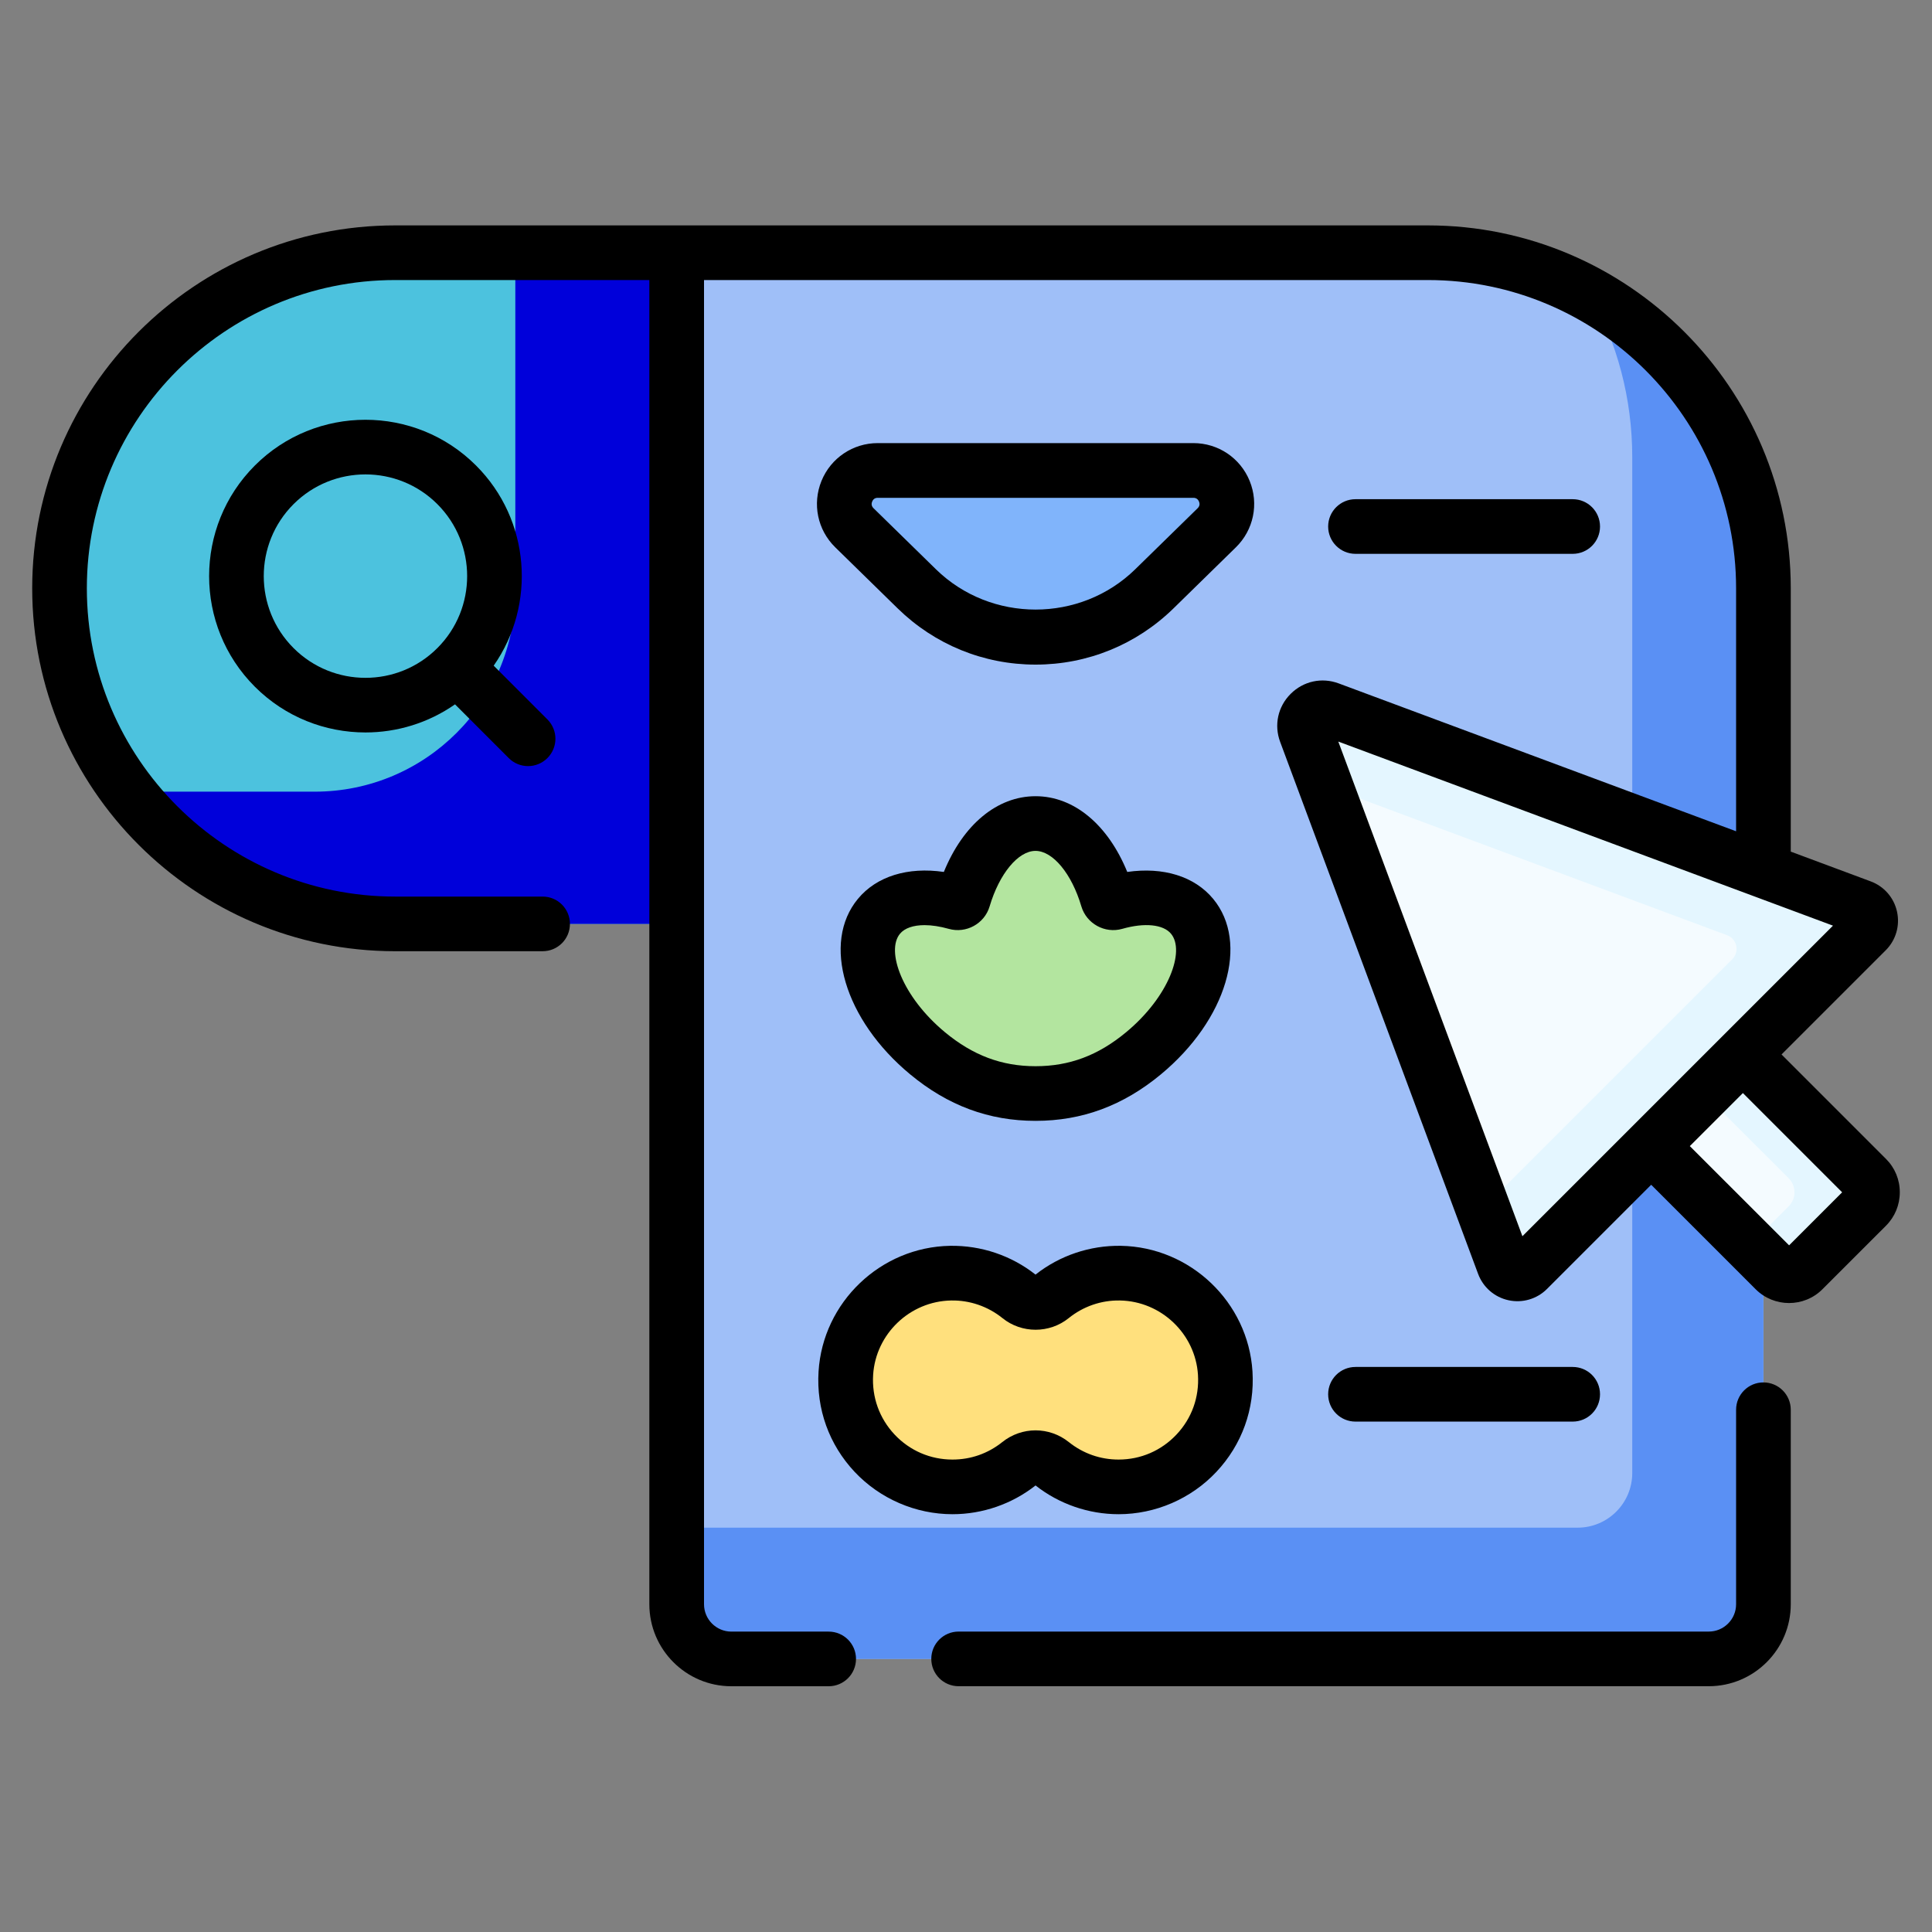 <svg width="60" height="60" viewBox="0 0 60 60" fill="none" xmlns="http://www.w3.org/2000/svg">
<rect x="0" y="0" width="60" height="60" fill="#808080" stroke="none"/>
<path d="M25.311 7.849H12.271C6.515 7.849 1.849 12.515 1.849 18.271C1.849 24.026 6.515 28.693 12.271 28.693H25.311V7.849Z" fill="#4CC2DE"/>
<path d="M16.004 7.849V18.355C16.004 21.797 13.215 24.586 9.774 24.586H3.98C5.885 27.082 8.889 28.693 12.271 28.693H25.311V7.849H16.004Z" fill="#0000DA"/>
<path d="M53.065 51.519H22.715C21.777 51.519 21.016 50.758 21.016 49.82V7.849H44.331C50.094 7.849 54.764 12.52 54.764 18.282V49.819C54.764 50.758 54.004 51.519 53.065 51.519Z" fill="#9FBFF8"/>
<path d="M49.389 9.15C50.218 10.646 50.691 12.365 50.691 14.196V45.746C50.691 46.683 49.931 47.443 48.994 47.443H21.016V49.821C21.016 50.758 21.776 51.518 22.713 51.518H53.067C54.004 51.518 54.764 50.758 54.764 49.821V18.271C54.764 14.345 52.594 10.928 49.389 9.15Z" fill="#5A90F4"/>
<path d="M37.023 28.456C36.536 27.869 35.627 27.743 34.624 28.029C34.527 28.056 34.426 28.002 34.399 27.906C33.992 26.526 33.142 25.576 32.161 25.576C31.18 25.576 30.331 26.526 29.922 27.906C29.894 28.002 29.793 28.056 29.697 28.029C28.693 27.743 27.785 27.869 27.298 28.456C26.482 29.439 27.158 31.345 28.806 32.711C29.922 33.636 31.023 33.96 32.16 33.96C33.296 33.96 34.396 33.636 35.513 32.711C37.162 31.345 37.837 29.439 37.023 28.456Z" fill="#B3E59F"/>
<path d="M34.797 39.539C33.986 39.526 33.239 39.803 32.656 40.275C32.367 40.508 31.955 40.508 31.666 40.275C31.083 39.803 30.336 39.526 29.525 39.539C27.811 39.569 26.377 40.935 26.27 42.646C26.15 44.575 27.68 46.177 29.583 46.177C30.367 46.177 31.087 45.905 31.655 45.451C31.953 45.212 32.37 45.212 32.669 45.451C33.236 45.905 33.957 46.177 34.74 46.177C36.644 46.177 38.173 44.575 38.053 42.646C37.945 40.935 36.511 39.569 34.797 39.539Z" fill="#FFE07D"/>
<path d="M57.972 36.591L53.343 31.962L50.496 34.809L55.125 39.438C55.366 39.679 55.758 39.679 55.999 39.438L57.972 37.465C58.213 37.224 58.213 36.833 57.972 36.591Z" fill="#F4FBFF"/>
<path d="M57.971 36.591L53.343 31.962L52.13 33.174L55.548 36.591C55.789 36.832 55.789 37.224 55.548 37.465L54.35 38.664L55.123 39.438C55.365 39.679 55.757 39.679 55.998 39.438L57.97 37.465C58.213 37.224 58.213 36.833 57.971 36.591Z" fill="#E4F6FF"/>
<path d="M41.28 22.019L57.798 28.167C58.107 28.283 58.193 28.679 57.96 28.912L47.444 39.428C47.21 39.662 46.814 39.576 46.698 39.267L40.55 22.749C40.383 22.293 40.826 21.85 41.28 22.019Z" fill="#F4FBFF"/>
<path d="M57.799 28.167L41.281 22.019C40.827 21.85 40.384 22.293 40.553 22.747L41.169 24.404L53.636 29.044C53.945 29.159 54.031 29.556 53.798 29.789L46.054 37.533L46.7 39.267C46.815 39.576 47.212 39.662 47.445 39.428L57.961 28.912C58.194 28.678 58.108 28.281 57.799 28.167Z" fill="#E4F6FF"/>
<path d="M28.471 18.286L26.534 16.391C25.869 15.741 26.329 14.61 27.26 14.61H37.062C37.992 14.61 38.453 15.74 37.788 16.391L35.85 18.286C33.799 20.291 30.522 20.291 28.471 18.286Z" fill="#80B4FB"/>
<path d="M14.784 14.457C12.89 12.563 9.809 12.563 7.915 14.457C6.021 16.352 6.021 19.433 7.915 21.327C8.862 22.274 10.106 22.747 11.35 22.747C12.325 22.747 13.299 22.455 14.131 21.874L15.799 23.543C16.131 23.875 16.668 23.875 17 23.543C17.332 23.211 17.332 22.674 17 22.342L15.332 20.673C16.656 18.779 16.474 16.146 14.784 14.457ZM9.116 20.126C7.883 18.894 7.883 16.89 9.116 15.657C9.732 15.041 10.541 14.733 11.35 14.733C12.158 14.733 12.968 15.041 13.583 15.657C14.816 16.89 14.816 18.894 13.583 20.126C12.352 21.359 10.348 21.359 9.116 20.126Z" fill="black"/>
<path d="M54.764 42.932C54.295 42.932 53.916 43.312 53.916 43.781V49.821C53.916 50.289 53.535 50.67 53.067 50.67H29.77C29.301 50.67 28.922 51.049 28.922 51.518C28.922 51.987 29.301 52.367 29.77 52.367H53.067C54.471 52.367 55.614 51.225 55.614 49.82V43.78C55.613 43.313 55.233 42.932 54.764 42.932Z" fill="black"/>
<path d="M35.008 27.079C34.41 25.614 33.355 24.727 32.16 24.727C30.964 24.727 29.909 25.612 29.312 27.079C28.196 26.916 27.225 27.212 26.644 27.914C25.512 29.279 26.225 31.673 28.265 33.364C29.437 34.336 30.712 34.809 32.16 34.809C33.607 34.809 34.882 34.336 36.054 33.364C38.094 31.673 38.807 29.279 37.675 27.914C37.094 27.213 36.124 26.918 35.008 27.079ZM34.971 32.058C34.103 32.778 33.211 33.112 32.16 33.112C31.108 33.112 30.216 32.776 29.348 32.058C28.013 30.951 27.509 29.53 27.95 28.998C28.096 28.822 28.368 28.731 28.713 28.731C28.937 28.731 29.192 28.77 29.463 28.846C30.005 29 30.575 28.686 30.734 28.147C31.035 27.133 31.62 26.425 32.158 26.425C32.697 26.425 33.283 27.133 33.582 28.147C33.742 28.686 34.312 29 34.853 28.846C35.546 28.648 36.126 28.707 36.367 28.998C36.81 29.53 36.306 30.951 34.971 32.058Z" fill="black"/>
<path d="M29.581 47.025C30.514 47.025 31.429 46.708 32.16 46.132C32.89 46.708 33.806 47.025 34.738 47.025C35.883 47.025 36.991 46.546 37.775 45.711C38.571 44.864 38.969 43.757 38.897 42.593C38.763 40.441 36.968 38.727 34.809 38.69C33.85 38.675 32.911 38.99 32.159 39.584C31.407 38.991 30.471 38.675 29.508 38.69C27.35 38.726 25.554 40.44 25.421 42.593C25.348 43.757 25.747 44.864 26.542 45.711C27.329 46.546 28.436 47.025 29.581 47.025ZM27.116 42.698C27.196 41.425 28.259 40.41 29.538 40.388C30.117 40.376 30.683 40.573 31.132 40.935C31.728 41.417 32.594 41.417 33.19 40.935C33.638 40.573 34.202 40.376 34.782 40.388C36.061 40.41 37.125 41.425 37.204 42.698C37.247 43.39 37.012 44.047 36.539 44.549C36.067 45.051 35.428 45.328 34.739 45.328C34.173 45.328 33.639 45.141 33.197 44.788C32.892 44.543 32.527 44.421 32.16 44.421C31.794 44.421 31.428 44.543 31.123 44.788C30.681 45.141 30.149 45.328 29.581 45.328C28.893 45.328 28.253 45.052 27.78 44.549C27.31 44.047 27.073 43.39 27.116 42.698Z" fill="black"/>
<path d="M48.842 17.2C49.311 17.2 49.69 16.82 49.69 16.352C49.69 15.883 49.311 15.503 48.842 15.503H42.096C41.627 15.503 41.247 15.883 41.247 16.352C41.247 16.82 41.627 17.2 42.096 17.2H48.842Z" fill="black"/>
<path d="M48.842 44.149C49.311 44.149 49.69 43.77 49.69 43.3C49.69 42.831 49.311 42.452 48.842 42.452H42.096C41.627 42.452 41.247 42.831 41.247 43.3C41.247 43.77 41.627 44.149 42.096 44.149H48.842Z" fill="black"/>
<path d="M58.572 35.992L55.327 32.747L58.563 29.512C58.878 29.197 59.009 28.749 58.914 28.314C58.819 27.879 58.513 27.527 58.096 27.372L55.614 26.448V18.271C55.613 12.056 50.557 7 44.342 7H12.271C6.056 7 1 12.056 1 18.271C1 24.485 6.056 29.541 12.271 29.541H16.852C17.321 29.541 17.7 29.162 17.7 28.693C17.7 28.224 17.321 27.844 16.852 27.844H12.271C6.992 27.844 2.697 23.55 2.697 18.271C2.697 12.992 6.992 8.697 12.271 8.697H20.166V49.821C20.166 51.225 21.308 52.368 22.713 52.368H25.735C26.204 52.368 26.584 51.988 26.584 51.519C26.584 51.05 26.204 50.671 25.735 50.671H22.713C22.245 50.671 21.864 50.29 21.864 49.822V8.697H44.342C49.621 8.697 53.916 12.992 53.916 18.271V25.816L41.575 21.224C41.049 21.028 40.477 21.154 40.082 21.549C39.685 21.945 39.561 22.518 39.757 23.042L45.904 39.562C46.06 39.979 46.412 40.285 46.847 40.38C47.276 40.474 47.729 40.345 48.044 40.029L51.279 36.794L54.523 40.038C54.809 40.324 55.185 40.467 55.561 40.467C55.937 40.467 56.312 40.325 56.598 40.038L58.571 38.066C58.848 37.788 59 37.42 59 37.028C59.001 36.636 58.848 36.268 58.572 35.992ZM47.28 38.392L41.562 23.03L56.925 28.747L47.28 38.392ZM55.562 38.675L52.479 35.593L54.127 33.946L57.209 37.028L55.562 38.675Z" fill="black"/>
<path d="M32.161 20.64C30.55 20.64 29.029 20.02 27.878 18.894L25.94 16.998C25.389 16.459 25.221 15.65 25.512 14.935C25.803 14.222 26.49 13.761 27.26 13.761H37.061C37.832 13.761 38.518 14.222 38.809 14.935C39.1 15.649 38.932 16.459 38.381 16.998L36.444 18.894C35.292 20.02 33.77 20.64 32.161 20.64ZM29.066 17.679C30.772 19.348 33.55 19.348 35.256 17.679L37.193 15.784C37.253 15.725 37.268 15.656 37.236 15.578C37.204 15.5 37.145 15.46 37.061 15.46H27.26C27.176 15.46 27.117 15.5 27.086 15.578C27.054 15.656 27.069 15.725 27.129 15.784L29.066 17.679Z" fill="black"/>
</svg>
